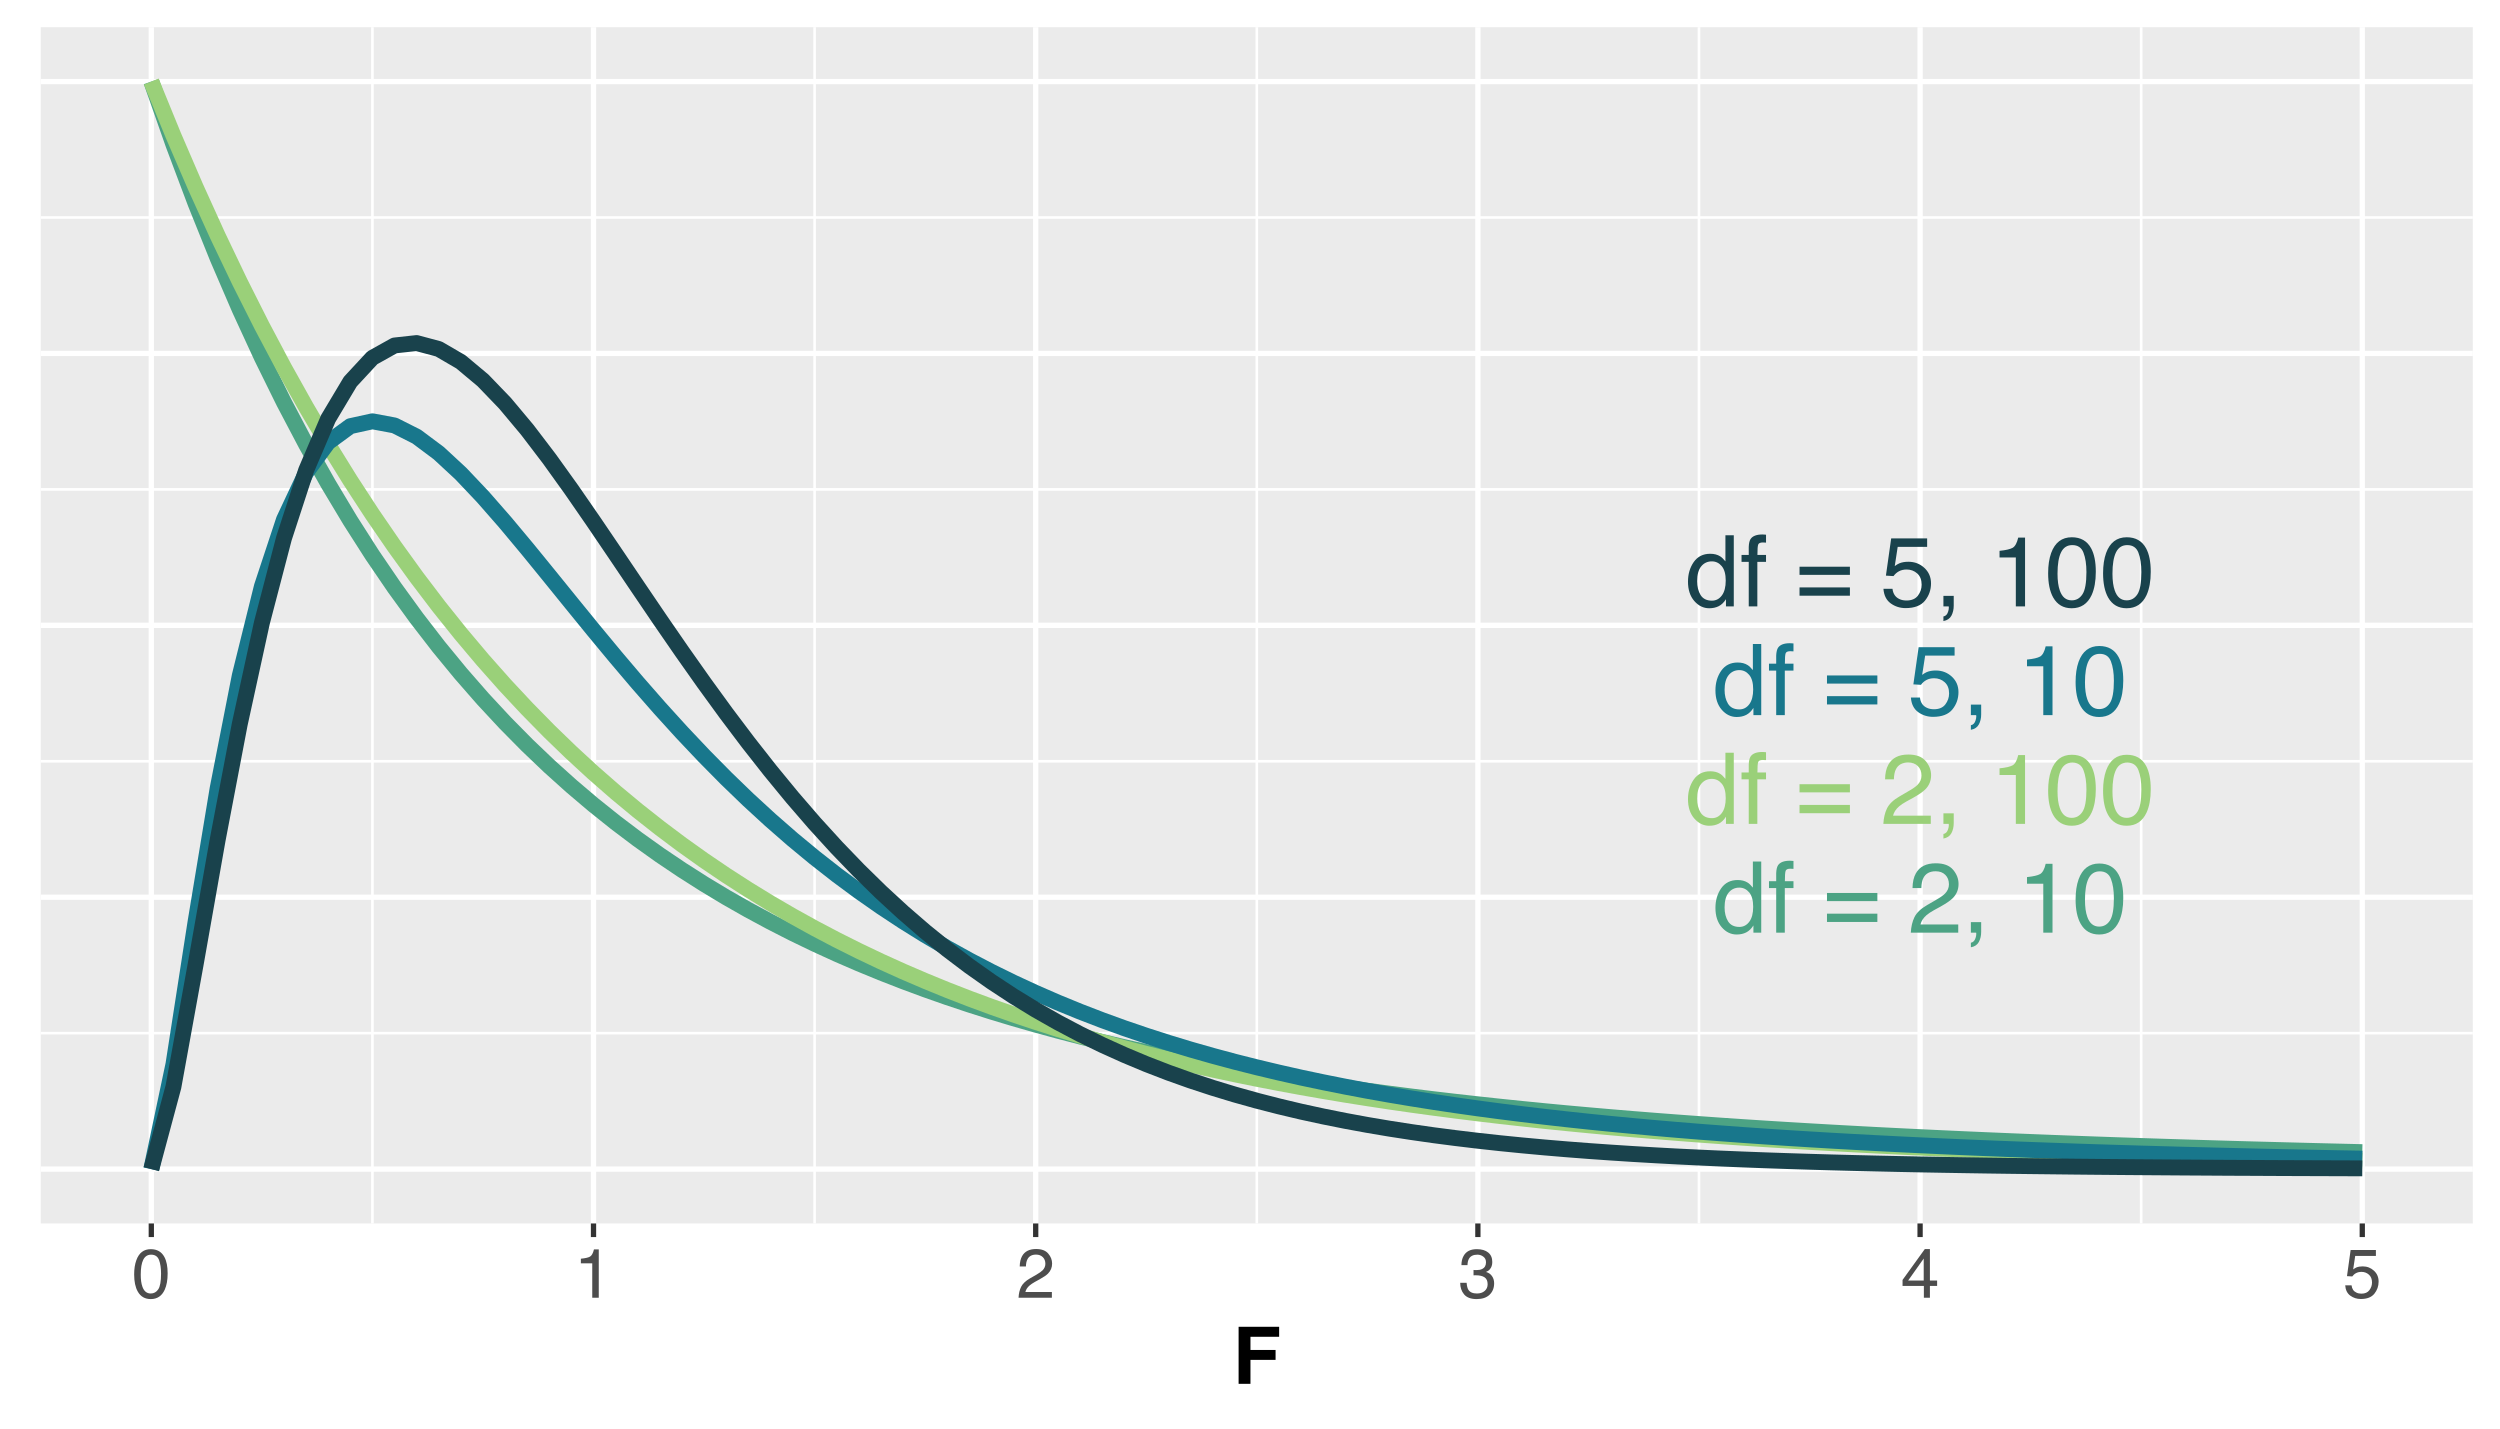 <?xml version="1.0" encoding="UTF-8"?>
<svg xmlns="http://www.w3.org/2000/svg" xmlns:xlink="http://www.w3.org/1999/xlink" width="504pt" height="288pt" viewBox="0 0 504 288" version="1.1">
<defs>
<g>
<symbol overflow="visible" id="glyph0-0">
<path style="stroke:none;" d="M 0.641 0 L 0.641 -14.297 L 11.984 -14.297 L 11.984 0 Z M 10.188 -1.797 L 10.188 -12.5 L 2.438 -12.5 L 2.438 -1.797 Z M 10.188 -1.797 "/>
</symbol>
<symbol overflow="visible" id="glyph0-1">
<path style="stroke:none;" d="M 2.391 -5.094 C 2.391 -3.977 2.625 -3.039 3.094 -2.281 C 3.57 -1.531 4.332 -1.156 5.375 -1.156 C 6.188 -1.156 6.852 -1.504 7.375 -2.203 C 7.895 -2.898 8.156 -3.898 8.156 -5.203 C 8.156 -6.516 7.883 -7.488 7.344 -8.125 C 6.812 -8.758 6.148 -9.078 5.359 -9.078 C 4.473 -9.078 3.754 -8.738 3.203 -8.062 C 2.66 -7.383 2.391 -6.395 2.391 -5.094 Z M 5.031 -10.609 C 5.82 -10.609 6.488 -10.438 7.031 -10.094 C 7.344 -9.906 7.695 -9.566 8.094 -9.078 L 8.094 -14.344 L 9.781 -14.344 L 9.781 0 L 8.203 0 L 8.203 -1.453 C 7.797 -0.805 7.312 -0.336 6.75 -0.047 C 6.195 0.234 5.555 0.375 4.828 0.375 C 3.672 0.375 2.664 -0.113 1.812 -1.094 C 0.969 -2.07 0.547 -3.367 0.547 -4.984 C 0.547 -6.504 0.93 -7.82 1.703 -8.938 C 2.484 -10.051 3.594 -10.609 5.031 -10.609 Z M 5.031 -10.609 "/>
</symbol>
<symbol overflow="visible" id="glyph0-2">
<path style="stroke:none;" d="M 1.719 -12 C 1.75 -12.727 1.875 -13.258 2.094 -13.594 C 2.508 -14.195 3.301 -14.5 4.469 -14.5 C 4.57 -14.5 4.68 -14.492 4.797 -14.484 C 4.922 -14.473 5.055 -14.461 5.203 -14.453 L 5.203 -12.859 C 5.023 -12.867 4.895 -12.875 4.812 -12.875 C 4.727 -12.883 4.648 -12.891 4.578 -12.891 C 4.047 -12.891 3.727 -12.75 3.625 -12.469 C 3.52 -12.195 3.469 -11.5 3.469 -10.375 L 5.203 -10.375 L 5.203 -8.984 L 3.453 -8.984 L 3.453 0 L 1.719 0 L 1.719 -8.984 L 0.266 -8.984 L 0.266 -10.375 L 1.719 -10.375 Z M 1.719 -12 "/>
</symbol>
<symbol overflow="visible" id="glyph0-3">
<path style="stroke:none;" d=""/>
</symbol>
<symbol overflow="visible" id="glyph0-4">
<path style="stroke:none;" d="M 11.047 -8 L 11.047 -6.359 L 0.891 -6.359 L 0.891 -8 Z M 11.047 -3.828 L 11.047 -2.156 L 0.891 -2.156 L 0.891 -3.828 Z M 11.047 -3.828 "/>
</symbol>
<symbol overflow="visible" id="glyph0-5">
<path style="stroke:none;" d="M 0.625 0 C 0.688 -1.195 0.93 -2.238 1.359 -3.125 C 1.797 -4.02 2.641 -4.828 3.891 -5.547 L 5.766 -6.641 C 6.598 -7.117 7.18 -7.531 7.516 -7.875 C 8.047 -8.414 8.312 -9.035 8.312 -9.734 C 8.312 -10.535 8.066 -11.176 7.578 -11.656 C 7.098 -12.133 6.453 -12.375 5.641 -12.375 C 4.441 -12.375 3.613 -11.922 3.156 -11.016 C 2.906 -10.523 2.77 -9.848 2.75 -8.984 L 0.969 -8.984 C 0.988 -10.203 1.211 -11.191 1.641 -11.953 C 2.391 -13.305 3.727 -13.984 5.656 -13.984 C 7.25 -13.984 8.41 -13.551 9.141 -12.688 C 9.879 -11.82 10.25 -10.863 10.25 -9.812 C 10.25 -8.688 9.859 -7.734 9.078 -6.953 C 8.617 -6.484 7.805 -5.922 6.641 -5.266 L 5.297 -4.531 C 4.66 -4.176 4.16 -3.844 3.797 -3.531 C 3.148 -2.969 2.742 -2.344 2.578 -1.656 L 10.188 -1.656 L 10.188 0 Z M 0.625 0 "/>
</symbol>
<symbol overflow="visible" id="glyph0-6">
<path style="stroke:none;" d="M 1.656 2.031 C 2.102 1.957 2.414 1.645 2.594 1.094 C 2.695 0.801 2.75 0.52 2.75 0.25 C 2.75 0.195 2.742 0.148 2.734 0.109 C 2.734 0.078 2.727 0.039 2.719 0 L 1.656 0 L 1.656 -2.125 L 3.734 -2.125 L 3.734 -0.156 C 3.734 0.613 3.578 1.289 3.266 1.875 C 2.953 2.457 2.414 2.816 1.656 2.953 Z M 1.656 2.031 "/>
</symbol>
<symbol overflow="visible" id="glyph0-7">
<path style="stroke:none;" d="M 1.906 -9.859 L 1.906 -11.203 C 3.164 -11.328 4.047 -11.531 4.547 -11.812 C 5.047 -12.102 5.422 -12.789 5.672 -13.875 L 7.047 -13.875 L 7.047 0 L 5.188 0 L 5.188 -9.859 Z M 1.906 -9.859 "/>
</symbol>
<symbol overflow="visible" id="glyph0-8">
<path style="stroke:none;" d="M 5.391 -13.938 C 7.191 -13.938 8.492 -13.191 9.297 -11.703 C 9.922 -10.555 10.234 -8.984 10.234 -6.984 C 10.234 -5.086 9.953 -3.52 9.391 -2.281 C 8.566 -0.508 7.227 0.375 5.375 0.375 C 3.707 0.375 2.461 -0.348 1.641 -1.797 C 0.961 -3.016 0.625 -4.645 0.625 -6.688 C 0.625 -8.27 0.828 -9.629 1.234 -10.766 C 2.004 -12.879 3.391 -13.938 5.391 -13.938 Z M 5.375 -1.219 C 6.281 -1.219 7 -1.617 7.531 -2.422 C 8.07 -3.223 8.344 -4.723 8.344 -6.922 C 8.344 -8.504 8.145 -9.805 7.75 -10.828 C 7.363 -11.848 6.613 -12.359 5.5 -12.359 C 4.469 -12.359 3.711 -11.875 3.234 -10.906 C 2.754 -9.938 2.516 -8.504 2.516 -6.609 C 2.516 -5.191 2.672 -4.051 2.984 -3.188 C 3.441 -1.875 4.238 -1.219 5.375 -1.219 Z M 5.375 -1.219 "/>
</symbol>
<symbol overflow="visible" id="glyph0-9">
<path style="stroke:none;" d="M 2.469 -3.547 C 2.582 -2.547 3.047 -1.859 3.859 -1.484 C 4.266 -1.285 4.742 -1.188 5.297 -1.188 C 6.328 -1.188 7.094 -1.516 7.594 -2.172 C 8.094 -2.836 8.344 -3.57 8.344 -4.375 C 8.344 -5.352 8.047 -6.109 7.453 -6.641 C 6.859 -7.172 6.148 -7.438 5.328 -7.438 C 4.723 -7.438 4.203 -7.316 3.766 -7.078 C 3.336 -6.848 2.973 -6.523 2.672 -6.109 L 1.141 -6.203 L 2.203 -13.703 L 9.453 -13.703 L 9.453 -12 L 3.516 -12 L 2.922 -8.125 C 3.254 -8.375 3.566 -8.562 3.859 -8.688 C 4.367 -8.895 4.969 -9 5.656 -9 C 6.926 -9 8.004 -8.586 8.891 -7.766 C 9.785 -6.941 10.234 -5.898 10.234 -4.641 C 10.234 -3.328 9.828 -2.164 9.016 -1.156 C 8.203 -0.156 6.898 0.344 5.109 0.344 C 3.984 0.344 2.984 0.023 2.109 -0.609 C 1.234 -1.242 0.742 -2.223 0.641 -3.547 Z M 2.469 -3.547 "/>
</symbol>
<symbol overflow="visible" id="glyph1-0">
<path style="stroke:none;" d="M 0.453 0 L 0.453 -10.047 L 8.422 -10.047 L 8.422 0 Z M 7.172 -1.266 L 7.172 -8.781 L 1.703 -8.781 L 1.703 -1.266 Z M 7.172 -1.266 "/>
</symbol>
<symbol overflow="visible" id="glyph1-1">
<path style="stroke:none;" d="M 3.781 -9.797 C 5.051 -9.797 5.969 -9.27 6.531 -8.219 C 6.969 -7.414 7.188 -6.312 7.188 -4.906 C 7.188 -3.57 6.988 -2.473 6.594 -1.609 C 6.02 -0.359 5.082 0.266 3.781 0.266 C 2.602 0.266 1.727 -0.242 1.156 -1.266 C 0.676 -2.117 0.438 -3.266 0.438 -4.703 C 0.438 -5.805 0.582 -6.758 0.875 -7.562 C 1.406 -9.051 2.375 -9.797 3.781 -9.797 Z M 3.781 -0.859 C 4.414 -0.859 4.922 -1.141 5.297 -1.703 C 5.672 -2.266 5.859 -3.316 5.859 -4.859 C 5.859 -5.973 5.723 -6.891 5.453 -7.609 C 5.18 -8.328 4.648 -8.688 3.859 -8.688 C 3.141 -8.688 2.609 -8.344 2.266 -7.656 C 1.93 -6.977 1.766 -5.977 1.766 -4.656 C 1.766 -3.656 1.875 -2.852 2.094 -2.25 C 2.414 -1.32 2.977 -0.859 3.781 -0.859 Z M 3.781 -0.859 "/>
</symbol>
<symbol overflow="visible" id="glyph1-2">
<path style="stroke:none;" d="M 1.344 -6.938 L 1.344 -7.875 C 2.227 -7.957 2.844 -8.098 3.188 -8.297 C 3.539 -8.504 3.805 -8.988 3.984 -9.75 L 4.953 -9.75 L 4.953 0 L 3.641 0 L 3.641 -6.938 Z M 1.344 -6.938 "/>
</symbol>
<symbol overflow="visible" id="glyph1-3">
<path style="stroke:none;" d="M 0.438 0 C 0.477 -0.844 0.648 -1.578 0.953 -2.203 C 1.266 -2.828 1.859 -3.395 2.734 -3.906 L 4.047 -4.656 C 4.629 -5 5.039 -5.289 5.281 -5.531 C 5.656 -5.914 5.844 -6.352 5.844 -6.844 C 5.844 -7.406 5.672 -7.852 5.328 -8.188 C 4.984 -8.531 4.531 -8.703 3.969 -8.703 C 3.125 -8.703 2.539 -8.379 2.219 -7.734 C 2.039 -7.391 1.941 -6.914 1.922 -6.312 L 0.672 -6.312 C 0.691 -7.164 0.852 -7.863 1.156 -8.406 C 1.688 -9.352 2.625 -9.828 3.969 -9.828 C 5.094 -9.828 5.91 -9.52 6.422 -8.906 C 6.941 -8.301 7.203 -7.629 7.203 -6.891 C 7.203 -6.109 6.926 -5.438 6.375 -4.875 C 6.062 -4.551 5.488 -4.16 4.656 -3.703 L 3.719 -3.188 C 3.281 -2.938 2.93 -2.703 2.672 -2.484 C 2.211 -2.086 1.926 -1.645 1.812 -1.156 L 7.156 -1.156 L 7.156 0 Z M 0.438 0 "/>
</symbol>
<symbol overflow="visible" id="glyph1-4">
<path style="stroke:none;" d="M 3.641 0.266 C 2.484 0.266 1.641 -0.051 1.109 -0.688 C 0.586 -1.32 0.328 -2.098 0.328 -3.016 L 1.625 -3.016 C 1.676 -2.379 1.789 -1.914 1.969 -1.625 C 2.289 -1.113 2.867 -0.859 3.703 -0.859 C 4.348 -0.859 4.867 -1.031 5.266 -1.375 C 5.66 -1.719 5.859 -2.164 5.859 -2.719 C 5.859 -3.383 5.648 -3.852 5.234 -4.125 C 4.816 -4.395 4.242 -4.531 3.516 -4.531 C 3.43 -4.531 3.348 -4.531 3.266 -4.531 C 3.18 -4.531 3.098 -4.523 3.016 -4.516 L 3.016 -5.609 C 3.141 -5.586 3.242 -5.578 3.328 -5.578 C 3.41 -5.578 3.504 -5.578 3.609 -5.578 C 4.066 -5.578 4.445 -5.648 4.75 -5.797 C 5.27 -6.047 5.531 -6.5 5.531 -7.156 C 5.531 -7.645 5.352 -8.02 5 -8.281 C 4.656 -8.551 4.254 -8.688 3.797 -8.688 C 2.973 -8.688 2.406 -8.41 2.094 -7.859 C 1.914 -7.555 1.816 -7.129 1.797 -6.578 L 0.578 -6.578 C 0.578 -7.305 0.723 -7.926 1.016 -8.438 C 1.516 -9.344 2.398 -9.797 3.672 -9.797 C 4.66 -9.797 5.426 -9.57 5.969 -9.125 C 6.52 -8.688 6.797 -8.047 6.797 -7.203 C 6.797 -6.598 6.633 -6.113 6.312 -5.75 C 6.113 -5.508 5.852 -5.328 5.531 -5.203 C 6.051 -5.055 6.453 -4.781 6.734 -4.375 C 7.023 -3.977 7.172 -3.488 7.172 -2.906 C 7.172 -1.969 6.863 -1.203 6.25 -0.609 C 5.633 -0.023 4.766 0.266 3.641 0.266 Z M 3.641 0.266 "/>
</symbol>
<symbol overflow="visible" id="glyph1-5">
<path style="stroke:none;" d="M 4.625 -3.469 L 4.625 -7.906 L 1.484 -3.469 Z M 4.656 0 L 4.656 -2.391 L 0.359 -2.391 L 0.359 -3.594 L 4.844 -9.812 L 5.875 -9.812 L 5.875 -3.469 L 7.328 -3.469 L 7.328 -2.391 L 5.875 -2.391 L 5.875 0 Z M 4.656 0 "/>
</symbol>
<symbol overflow="visible" id="glyph1-6">
<path style="stroke:none;" d="M 1.734 -2.5 C 1.816 -1.789 2.141 -1.305 2.703 -1.047 C 2.992 -0.898 3.332 -0.828 3.719 -0.828 C 4.445 -0.828 4.984 -1.062 5.328 -1.531 C 5.68 -2 5.859 -2.516 5.859 -3.078 C 5.859 -3.766 5.648 -4.289 5.234 -4.656 C 4.816 -5.031 4.316 -5.219 3.734 -5.219 C 3.316 -5.219 2.953 -5.133 2.641 -4.969 C 2.336 -4.812 2.082 -4.586 1.875 -4.297 L 0.812 -4.359 L 1.547 -9.625 L 6.641 -9.625 L 6.641 -8.438 L 2.469 -8.438 L 2.062 -5.719 C 2.289 -5.883 2.504 -6.016 2.703 -6.109 C 3.066 -6.254 3.488 -6.328 3.969 -6.328 C 4.863 -6.328 5.625 -6.035 6.25 -5.453 C 6.875 -4.879 7.188 -4.148 7.188 -3.266 C 7.188 -2.336 6.898 -1.52 6.328 -0.812 C 5.754 -0.102 4.844 0.25 3.594 0.25 C 2.801 0.25 2.098 0.023 1.484 -0.422 C 0.867 -0.867 0.523 -1.562 0.453 -2.5 Z M 1.734 -2.5 "/>
</symbol>
<symbol overflow="visible" id="glyph2-0">
<path style="stroke:none;" d="M 1.203 -11.516 L 10.484 -11.516 L 10.484 0 L 1.203 0 Z M 9.047 -1.438 L 9.047 -10.078 L 2.641 -10.078 L 2.641 -1.438 Z M 9.047 -1.438 "/>
</symbol>
<symbol overflow="visible" id="glyph2-1">
<path style="stroke:none;" d="M 9.391 -9.484 L 3.609 -9.484 L 3.609 -6.828 L 8.672 -6.828 L 8.672 -4.828 L 3.609 -4.828 L 3.609 0 L 1.219 0 L 1.219 -11.5 L 9.391 -11.5 Z M 9.391 -9.484 "/>
</symbol>
</g>
<clipPath id="clip1">
  <path d="M 8.219 5.48 L 498.52 5.48 L 498.52 246.656 L 8.219 246.656 Z M 8.219 5.48 "/>
</clipPath>
<clipPath id="clip2">
  <path d="M 8.219 208 L 498.52 208 L 498.52 209 L 8.219 209 Z M 8.219 208 "/>
</clipPath>
<clipPath id="clip3">
  <path d="M 8.219 153 L 498.52 153 L 498.52 154 L 8.219 154 Z M 8.219 153 "/>
</clipPath>
<clipPath id="clip4">
  <path d="M 8.219 98 L 498.52 98 L 498.52 99 L 8.219 99 Z M 8.219 98 "/>
</clipPath>
<clipPath id="clip5">
  <path d="M 8.219 43 L 498.52 43 L 498.52 45 L 8.219 45 Z M 8.219 43 "/>
</clipPath>
<clipPath id="clip6">
  <path d="M 74 5.48 L 76 5.48 L 76 246.656 L 74 246.656 Z M 74 5.48 "/>
</clipPath>
<clipPath id="clip7">
  <path d="M 163 5.48 L 165 5.48 L 165 246.656 L 163 246.656 Z M 163 5.48 "/>
</clipPath>
<clipPath id="clip8">
  <path d="M 253 5.48 L 254 5.48 L 254 246.656 L 253 246.656 Z M 253 5.48 "/>
</clipPath>
<clipPath id="clip9">
  <path d="M 342 5.48 L 343 5.48 L 343 246.656 L 342 246.656 Z M 342 5.48 "/>
</clipPath>
<clipPath id="clip10">
  <path d="M 431 5.48 L 432 5.48 L 432 246.656 L 431 246.656 Z M 431 5.48 "/>
</clipPath>
<clipPath id="clip11">
  <path d="M 8.219 235 L 498.52 235 L 498.52 237 L 8.219 237 Z M 8.219 235 "/>
</clipPath>
<clipPath id="clip12">
  <path d="M 8.219 180 L 498.52 180 L 498.52 182 L 8.219 182 Z M 8.219 180 "/>
</clipPath>
<clipPath id="clip13">
  <path d="M 8.219 125 L 498.52 125 L 498.52 127 L 8.219 127 Z M 8.219 125 "/>
</clipPath>
<clipPath id="clip14">
  <path d="M 8.219 70 L 498.52 70 L 498.52 72 L 8.219 72 Z M 8.219 70 "/>
</clipPath>
<clipPath id="clip15">
  <path d="M 8.219 15 L 498.52 15 L 498.52 17 L 8.219 17 Z M 8.219 15 "/>
</clipPath>
<clipPath id="clip16">
  <path d="M 29 5.48 L 32 5.48 L 32 246.656 L 29 246.656 Z M 29 5.48 "/>
</clipPath>
<clipPath id="clip17">
  <path d="M 119 5.48 L 121 5.48 L 121 246.656 L 119 246.656 Z M 119 5.48 "/>
</clipPath>
<clipPath id="clip18">
  <path d="M 208 5.48 L 210 5.48 L 210 246.656 L 208 246.656 Z M 208 5.48 "/>
</clipPath>
<clipPath id="clip19">
  <path d="M 297 5.48 L 299 5.48 L 299 246.656 L 297 246.656 Z M 297 5.48 "/>
</clipPath>
<clipPath id="clip20">
  <path d="M 386 5.48 L 388 5.48 L 388 246.656 L 386 246.656 Z M 386 5.48 "/>
</clipPath>
<clipPath id="clip21">
  <path d="M 475 5.48 L 477 5.48 L 477 246.656 L 475 246.656 Z M 475 5.48 "/>
</clipPath>
</defs>
<g id="surface154">
<rect x="0" y="0" width="504" height="288" style="fill:rgb(100%,100%,100%);fill-opacity:1;stroke:none;"/>
<rect x="0" y="0" width="504" height="288" style="fill:rgb(100%,100%,100%);fill-opacity:1;stroke:none;"/>
<path style="fill:none;stroke-width:1.067;stroke-linecap:round;stroke-linejoin:round;stroke:rgb(100%,100%,100%);stroke-opacity:1;stroke-miterlimit:10;" d="M 0 288 L 504 288 L 504 0 L 0 0 Z M 0 288 "/>
<g clip-path="url(#clip1)" clip-rule="nonzero">
<path style=" stroke:none;fill-rule:nonzero;fill:rgb(92.157%,92.157%,92.157%);fill-opacity:1;" d="M 8.219 246.656 L 498.52 246.656 L 498.52 5.48 L 8.219 5.48 Z M 8.219 246.656 "/>
</g>
<g clip-path="url(#clip2)" clip-rule="nonzero">
<path style="fill:none;stroke-width:0.533;stroke-linecap:butt;stroke-linejoin:round;stroke:rgb(100%,100%,100%);stroke-opacity:1;stroke-miterlimit:10;" d="M 8.219 208.285 L 498.52 208.285 "/>
</g>
<g clip-path="url(#clip3)" clip-rule="nonzero">
<path style="fill:none;stroke-width:0.533;stroke-linecap:butt;stroke-linejoin:round;stroke:rgb(100%,100%,100%);stroke-opacity:1;stroke-miterlimit:10;" d="M 8.219 153.473 L 498.52 153.473 "/>
</g>
<g clip-path="url(#clip4)" clip-rule="nonzero">
<path style="fill:none;stroke-width:0.533;stroke-linecap:butt;stroke-linejoin:round;stroke:rgb(100%,100%,100%);stroke-opacity:1;stroke-miterlimit:10;" d="M 8.219 98.66 L 498.52 98.66 "/>
</g>
<g clip-path="url(#clip5)" clip-rule="nonzero">
<path style="fill:none;stroke-width:0.533;stroke-linecap:butt;stroke-linejoin:round;stroke:rgb(100%,100%,100%);stroke-opacity:1;stroke-miterlimit:10;" d="M 8.219 43.848 L 498.52 43.848 "/>
</g>
<g clip-path="url(#clip6)" clip-rule="nonzero">
<path style="fill:none;stroke-width:0.533;stroke-linecap:butt;stroke-linejoin:round;stroke:rgb(100%,100%,100%);stroke-opacity:1;stroke-miterlimit:10;" d="M 75.078 246.656 L 75.078 5.48 "/>
</g>
<g clip-path="url(#clip7)" clip-rule="nonzero">
<path style="fill:none;stroke-width:0.533;stroke-linecap:butt;stroke-linejoin:round;stroke:rgb(100%,100%,100%);stroke-opacity:1;stroke-miterlimit:10;" d="M 164.223 246.656 L 164.223 5.48 "/>
</g>
<g clip-path="url(#clip8)" clip-rule="nonzero">
<path style="fill:none;stroke-width:0.533;stroke-linecap:butt;stroke-linejoin:round;stroke:rgb(100%,100%,100%);stroke-opacity:1;stroke-miterlimit:10;" d="M 253.371 246.656 L 253.371 5.48 "/>
</g>
<g clip-path="url(#clip9)" clip-rule="nonzero">
<path style="fill:none;stroke-width:0.533;stroke-linecap:butt;stroke-linejoin:round;stroke:rgb(100%,100%,100%);stroke-opacity:1;stroke-miterlimit:10;" d="M 342.516 246.656 L 342.516 5.48 "/>
</g>
<g clip-path="url(#clip10)" clip-rule="nonzero">
<path style="fill:none;stroke-width:0.533;stroke-linecap:butt;stroke-linejoin:round;stroke:rgb(100%,100%,100%);stroke-opacity:1;stroke-miterlimit:10;" d="M 431.66 246.656 L 431.66 5.48 "/>
</g>
<g clip-path="url(#clip11)" clip-rule="nonzero">
<path style="fill:none;stroke-width:1.067;stroke-linecap:butt;stroke-linejoin:round;stroke:rgb(100%,100%,100%);stroke-opacity:1;stroke-miterlimit:10;" d="M 8.219 235.695 L 498.52 235.695 "/>
</g>
<g clip-path="url(#clip12)" clip-rule="nonzero">
<path style="fill:none;stroke-width:1.067;stroke-linecap:butt;stroke-linejoin:round;stroke:rgb(100%,100%,100%);stroke-opacity:1;stroke-miterlimit:10;" d="M 8.219 180.879 L 498.52 180.879 "/>
</g>
<g clip-path="url(#clip13)" clip-rule="nonzero">
<path style="fill:none;stroke-width:1.067;stroke-linecap:butt;stroke-linejoin:round;stroke:rgb(100%,100%,100%);stroke-opacity:1;stroke-miterlimit:10;" d="M 8.219 126.066 L 498.52 126.066 "/>
</g>
<g clip-path="url(#clip14)" clip-rule="nonzero">
<path style="fill:none;stroke-width:1.067;stroke-linecap:butt;stroke-linejoin:round;stroke:rgb(100%,100%,100%);stroke-opacity:1;stroke-miterlimit:10;" d="M 8.219 71.254 L 498.52 71.254 "/>
</g>
<g clip-path="url(#clip15)" clip-rule="nonzero">
<path style="fill:none;stroke-width:1.067;stroke-linecap:butt;stroke-linejoin:round;stroke:rgb(100%,100%,100%);stroke-opacity:1;stroke-miterlimit:10;" d="M 8.219 16.441 L 498.52 16.441 "/>
</g>
<g clip-path="url(#clip16)" clip-rule="nonzero">
<path style="fill:none;stroke-width:1.067;stroke-linecap:butt;stroke-linejoin:round;stroke:rgb(100%,100%,100%);stroke-opacity:1;stroke-miterlimit:10;" d="M 30.504 246.656 L 30.504 5.48 "/>
</g>
<g clip-path="url(#clip17)" clip-rule="nonzero">
<path style="fill:none;stroke-width:1.067;stroke-linecap:butt;stroke-linejoin:round;stroke:rgb(100%,100%,100%);stroke-opacity:1;stroke-miterlimit:10;" d="M 119.652 246.656 L 119.652 5.48 "/>
</g>
<g clip-path="url(#clip18)" clip-rule="nonzero">
<path style="fill:none;stroke-width:1.067;stroke-linecap:butt;stroke-linejoin:round;stroke:rgb(100%,100%,100%);stroke-opacity:1;stroke-miterlimit:10;" d="M 208.797 246.656 L 208.797 5.48 "/>
</g>
<g clip-path="url(#clip19)" clip-rule="nonzero">
<path style="fill:none;stroke-width:1.067;stroke-linecap:butt;stroke-linejoin:round;stroke:rgb(100%,100%,100%);stroke-opacity:1;stroke-miterlimit:10;" d="M 297.941 246.656 L 297.941 5.48 "/>
</g>
<g clip-path="url(#clip20)" clip-rule="nonzero">
<path style="fill:none;stroke-width:1.067;stroke-linecap:butt;stroke-linejoin:round;stroke:rgb(100%,100%,100%);stroke-opacity:1;stroke-miterlimit:10;" d="M 387.09 246.656 L 387.09 5.48 "/>
</g>
<g clip-path="url(#clip21)" clip-rule="nonzero">
<path style="fill:none;stroke-width:1.067;stroke-linecap:butt;stroke-linejoin:round;stroke:rgb(100%,100%,100%);stroke-opacity:1;stroke-miterlimit:10;" d="M 476.234 246.656 L 476.234 5.48 "/>
</g>
<path style="fill:none;stroke-width:3.201;stroke-linecap:butt;stroke-linejoin:round;stroke:rgb(29.804%,63.922%,51.765%);stroke-opacity:1;stroke-miterlimit:10;" d="M 30.504 16.441 L 34.961 29.148 L 39.422 41.004 L 43.879 52.074 L 48.336 62.414 L 52.793 72.086 L 57.25 81.129 L 61.707 89.598 L 66.164 97.527 L 70.621 104.961 L 75.078 111.934 L 79.535 118.473 L 83.992 124.613 L 88.449 130.383 L 92.906 135.805 L 97.363 140.906 L 101.82 145.703 L 106.281 150.223 L 110.738 154.477 L 115.195 158.484 L 119.652 162.266 L 124.109 165.832 L 128.566 169.199 L 133.023 172.379 L 137.48 175.379 L 141.938 178.219 L 146.395 180.902 L 150.852 183.438 L 155.309 185.84 L 159.766 188.117 L 164.223 190.27 L 168.68 192.312 L 173.141 194.246 L 177.598 196.082 L 182.055 197.82 L 186.512 199.473 L 190.969 201.043 L 195.426 202.531 L 199.883 203.949 L 204.34 205.293 L 208.797 206.574 L 213.254 207.793 L 217.711 208.949 L 222.168 210.055 L 226.625 211.102 L 231.082 212.102 L 235.539 213.055 L 239.996 213.965 L 244.457 214.832 L 248.914 215.656 L 253.371 216.445 L 257.828 217.199 L 262.285 217.914 L 266.742 218.602 L 271.199 219.258 L 275.656 219.883 L 280.113 220.48 L 284.57 221.055 L 289.027 221.602 L 293.484 222.125 L 297.941 222.625 L 302.398 223.105 L 306.855 223.562 L 311.316 224.004 L 315.773 224.426 L 320.23 224.828 L 324.688 225.215 L 329.145 225.586 L 333.602 225.941 L 338.059 226.281 L 342.516 226.609 L 346.973 226.926 L 351.43 227.227 L 355.887 227.516 L 360.344 227.793 L 364.801 228.059 L 369.258 228.316 L 373.715 228.562 L 378.176 228.801 L 382.633 229.027 L 387.09 229.246 L 391.547 229.457 L 396.004 229.66 L 400.461 229.855 L 404.918 230.043 L 409.375 230.223 L 413.832 230.398 L 418.289 230.566 L 422.746 230.727 L 427.203 230.883 L 431.66 231.031 L 436.117 231.176 L 440.574 231.316 L 445.031 231.449 L 449.492 231.582 L 453.949 231.707 L 462.863 231.941 L 467.32 232.055 L 471.777 232.164 L 476.234 232.27 "/>
<path style="fill:none;stroke-width:3.201;stroke-linecap:butt;stroke-linejoin:round;stroke:rgb(60.392%,81.569%,47.451%);stroke-opacity:1;stroke-miterlimit:10;" d="M 30.504 16.441 L 34.961 27.34 L 39.422 37.684 L 43.879 47.504 L 48.336 56.828 L 52.793 65.684 L 57.25 74.094 L 61.707 82.078 L 66.164 89.66 L 70.621 96.859 L 75.078 103.699 L 79.535 110.195 L 83.992 116.367 L 88.449 122.23 L 92.906 127.797 L 97.363 133.086 L 101.82 138.113 L 106.281 142.887 L 110.738 147.426 L 115.195 151.734 L 119.652 155.832 L 124.109 159.727 L 128.566 163.426 L 133.023 166.941 L 137.48 170.285 L 141.938 173.461 L 146.395 176.48 L 150.852 179.348 L 155.309 182.078 L 159.766 184.672 L 164.223 187.137 L 168.68 189.48 L 173.141 191.711 L 177.598 193.832 L 182.055 195.848 L 186.512 197.762 L 190.969 199.586 L 195.426 201.32 L 199.883 202.969 L 204.34 204.535 L 208.797 206.027 L 213.254 207.449 L 217.711 208.797 L 222.168 210.082 L 226.625 211.305 L 231.082 212.465 L 235.539 213.57 L 239.996 214.625 L 244.457 215.625 L 248.914 216.578 L 253.371 217.484 L 257.828 218.348 L 262.285 219.168 L 266.742 219.949 L 271.199 220.695 L 275.656 221.402 L 280.113 222.078 L 284.57 222.719 L 289.027 223.328 L 293.484 223.91 L 297.941 224.465 L 302.398 224.992 L 306.855 225.492 L 311.316 225.973 L 315.773 226.426 L 320.23 226.859 L 324.688 227.273 L 329.145 227.668 L 333.602 228.039 L 338.059 228.398 L 342.516 228.738 L 346.973 229.062 L 351.43 229.371 L 355.887 229.664 L 360.344 229.941 L 364.801 230.211 L 369.258 230.465 L 373.715 230.707 L 378.176 230.938 L 382.633 231.156 L 387.09 231.363 L 391.547 231.566 L 396.004 231.754 L 400.461 231.938 L 404.918 232.109 L 409.375 232.273 L 413.832 232.43 L 418.289 232.578 L 422.746 232.723 L 427.203 232.859 L 431.66 232.988 L 436.117 233.113 L 440.574 233.23 L 445.031 233.344 L 449.492 233.449 L 453.949 233.551 L 458.406 233.648 L 462.863 233.742 L 467.32 233.832 L 476.234 233.996 "/>
<path style="fill:none;stroke-width:3.201;stroke-linecap:butt;stroke-linejoin:round;stroke:rgb(9.412%,46.667%,54.902%);stroke-opacity:1;stroke-miterlimit:10;" d="M 30.504 235.695 L 34.961 214.574 L 39.422 185.836 L 43.879 158.918 L 48.336 136.211 L 52.793 118.227 L 57.25 104.746 L 61.707 95.262 L 66.164 89.18 L 70.621 85.914 L 75.078 84.934 L 79.535 85.77 L 83.992 88.02 L 88.449 91.348 L 92.906 95.477 L 97.363 100.184 L 101.82 105.277 L 106.281 110.617 L 110.738 116.086 L 115.195 121.59 L 119.652 127.059 L 124.109 132.438 L 128.566 137.688 L 133.023 142.777 L 137.48 147.684 L 141.938 152.398 L 146.395 156.91 L 150.852 161.215 L 155.309 165.309 L 159.766 169.199 L 164.223 172.887 L 168.68 176.379 L 173.141 179.68 L 177.598 182.801 L 182.055 185.742 L 186.512 188.52 L 190.969 191.137 L 195.426 193.602 L 199.883 195.926 L 204.34 198.113 L 208.797 200.172 L 213.254 202.113 L 217.711 203.938 L 222.168 205.656 L 226.625 207.273 L 231.082 208.793 L 235.539 210.227 L 239.996 211.578 L 244.457 212.848 L 248.914 214.047 L 253.371 215.172 L 257.828 216.234 L 262.285 217.238 L 266.742 218.18 L 271.199 219.07 L 275.656 219.91 L 280.113 220.703 L 284.57 221.449 L 289.027 222.156 L 293.484 222.824 L 297.941 223.453 L 302.398 224.047 L 306.855 224.609 L 311.316 225.141 L 315.773 225.645 L 320.23 226.121 L 324.688 226.57 L 329.145 226.996 L 333.602 227.402 L 338.059 227.785 L 342.516 228.148 L 346.973 228.488 L 351.43 228.816 L 355.887 229.125 L 360.344 229.418 L 364.801 229.695 L 369.258 229.961 L 373.715 230.211 L 378.176 230.449 L 382.633 230.676 L 387.09 230.891 L 391.547 231.098 L 396.004 231.293 L 400.461 231.477 L 404.918 231.652 L 409.375 231.82 L 413.832 231.98 L 418.289 232.133 L 422.746 232.281 L 427.203 232.418 L 431.66 232.551 L 436.117 232.676 L 440.574 232.797 L 445.031 232.91 L 449.492 233.02 L 453.949 233.125 L 458.406 233.227 L 462.863 233.32 L 471.777 233.5 L 476.234 233.582 "/>
<path style="fill:none;stroke-width:3.201;stroke-linecap:butt;stroke-linejoin:round;stroke:rgb(9.804%,25.882%,29.804%);stroke-opacity:1;stroke-miterlimit:10;" d="M 30.504 235.695 L 34.961 219.105 L 39.422 194.531 L 43.879 169.32 L 48.336 145.973 L 52.793 125.566 L 57.25 108.508 L 61.707 94.836 L 66.164 84.402 L 70.621 76.941 L 75.078 72.133 L 79.535 69.648 L 83.992 69.16 L 88.449 70.355 L 92.906 72.949 L 97.363 76.676 L 101.82 81.305 L 106.281 86.633 L 110.738 92.48 L 115.195 98.691 L 119.652 105.141 L 124.109 111.715 L 128.566 118.32 L 133.023 124.891 L 137.48 131.355 L 141.938 137.672 L 146.395 143.801 L 150.852 149.711 L 155.309 155.383 L 159.766 160.805 L 164.223 165.965 L 168.68 170.855 L 173.141 175.484 L 177.598 179.848 L 182.055 183.953 L 186.512 187.805 L 190.969 191.41 L 195.426 194.781 L 199.883 197.926 L 204.34 200.855 L 208.797 203.582 L 213.254 206.113 L 217.711 208.465 L 222.168 210.641 L 226.625 212.656 L 231.082 214.523 L 235.539 216.246 L 239.996 217.836 L 244.457 219.301 L 248.914 220.656 L 253.371 221.902 L 257.828 223.047 L 262.285 224.105 L 266.742 225.074 L 271.199 225.965 L 275.656 226.785 L 280.113 227.539 L 284.57 228.227 L 289.027 228.863 L 293.484 229.441 L 297.941 229.977 L 302.398 230.465 L 306.855 230.91 L 311.316 231.32 L 315.773 231.695 L 320.23 232.039 L 324.688 232.352 L 329.145 232.641 L 333.602 232.902 L 338.059 233.145 L 342.516 233.363 L 346.973 233.566 L 351.43 233.75 L 355.887 233.918 L 360.344 234.07 L 364.801 234.211 L 369.258 234.34 L 373.715 234.457 L 378.176 234.562 L 382.633 234.66 L 387.09 234.75 L 391.547 234.832 L 396.004 234.906 L 400.461 234.977 L 404.918 235.039 L 409.375 235.094 L 418.289 235.195 L 422.746 235.238 L 427.203 235.277 L 431.66 235.312 L 440.574 235.375 L 445.031 235.402 L 449.492 235.43 L 453.949 235.449 L 458.406 235.473 L 462.863 235.492 L 476.234 235.539 "/>
<g style="fill:rgb(29.804%,63.922%,51.765%);fill-opacity:1;">
  <use xlink:href="#glyph0-1" x="345.285" y="188.023"/>
  <use xlink:href="#glyph0-2" x="356.362" y="188.023"/>
  <use xlink:href="#glyph0-3" x="361.896" y="188.023"/>
  <use xlink:href="#glyph0-4" x="367.429" y="188.023"/>
  <use xlink:href="#glyph0-3" x="379.06" y="188.023"/>
  <use xlink:href="#glyph0-5" x="384.594" y="188.023"/>
  <use xlink:href="#glyph0-6" x="395.671" y="188.023"/>
  <use xlink:href="#glyph0-3" x="401.204" y="188.023"/>
  <use xlink:href="#glyph0-7" x="406.738" y="188.023"/>
  <use xlink:href="#glyph0-8" x="417.815" y="188.023"/>
</g>
<g style="fill:rgb(60.392%,81.569%,47.451%);fill-opacity:1;">
  <use xlink:href="#glyph0-1" x="339.75" y="166.098"/>
  <use xlink:href="#glyph0-2" x="350.827" y="166.098"/>
  <use xlink:href="#glyph0-3" x="356.36" y="166.098"/>
  <use xlink:href="#glyph0-4" x="361.894" y="166.098"/>
  <use xlink:href="#glyph0-3" x="373.525" y="166.098"/>
  <use xlink:href="#glyph0-5" x="379.059" y="166.098"/>
  <use xlink:href="#glyph0-6" x="390.136" y="166.098"/>
  <use xlink:href="#glyph0-3" x="395.669" y="166.098"/>
  <use xlink:href="#glyph0-7" x="401.203" y="166.098"/>
  <use xlink:href="#glyph0-8" x="412.28" y="166.098"/>
  <use xlink:href="#glyph0-8" x="423.356" y="166.098"/>
</g>
<g style="fill:rgb(9.412%,46.667%,54.902%);fill-opacity:1;">
  <use xlink:href="#glyph0-1" x="345.285" y="144.172"/>
  <use xlink:href="#glyph0-2" x="356.362" y="144.172"/>
  <use xlink:href="#glyph0-3" x="361.896" y="144.172"/>
  <use xlink:href="#glyph0-4" x="367.429" y="144.172"/>
  <use xlink:href="#glyph0-3" x="379.06" y="144.172"/>
  <use xlink:href="#glyph0-9" x="384.594" y="144.172"/>
  <use xlink:href="#glyph0-6" x="395.671" y="144.172"/>
  <use xlink:href="#glyph0-3" x="401.204" y="144.172"/>
  <use xlink:href="#glyph0-7" x="406.738" y="144.172"/>
  <use xlink:href="#glyph0-8" x="417.815" y="144.172"/>
</g>
<g style="fill:rgb(9.804%,25.882%,29.804%);fill-opacity:1;">
  <use xlink:href="#glyph0-1" x="339.75" y="122.25"/>
  <use xlink:href="#glyph0-2" x="350.827" y="122.25"/>
  <use xlink:href="#glyph0-3" x="356.36" y="122.25"/>
  <use xlink:href="#glyph0-4" x="361.894" y="122.25"/>
  <use xlink:href="#glyph0-3" x="373.525" y="122.25"/>
  <use xlink:href="#glyph0-9" x="379.059" y="122.25"/>
  <use xlink:href="#glyph0-6" x="390.136" y="122.25"/>
  <use xlink:href="#glyph0-3" x="395.669" y="122.25"/>
  <use xlink:href="#glyph0-7" x="401.203" y="122.25"/>
  <use xlink:href="#glyph0-8" x="412.28" y="122.25"/>
  <use xlink:href="#glyph0-8" x="423.356" y="122.25"/>
</g>
<path style="fill:none;stroke-width:1.067;stroke-linecap:butt;stroke-linejoin:round;stroke:rgb(20%,20%,20%);stroke-opacity:1;stroke-miterlimit:10;" d="M 30.504 249.395 L 30.504 246.656 "/>
<path style="fill:none;stroke-width:1.067;stroke-linecap:butt;stroke-linejoin:round;stroke:rgb(20%,20%,20%);stroke-opacity:1;stroke-miterlimit:10;" d="M 119.652 249.395 L 119.652 246.656 "/>
<path style="fill:none;stroke-width:1.067;stroke-linecap:butt;stroke-linejoin:round;stroke:rgb(20%,20%,20%);stroke-opacity:1;stroke-miterlimit:10;" d="M 208.797 249.395 L 208.797 246.656 "/>
<path style="fill:none;stroke-width:1.067;stroke-linecap:butt;stroke-linejoin:round;stroke:rgb(20%,20%,20%);stroke-opacity:1;stroke-miterlimit:10;" d="M 297.941 249.395 L 297.941 246.656 "/>
<path style="fill:none;stroke-width:1.067;stroke-linecap:butt;stroke-linejoin:round;stroke:rgb(20%,20%,20%);stroke-opacity:1;stroke-miterlimit:10;" d="M 387.09 249.395 L 387.09 246.656 "/>
<path style="fill:none;stroke-width:1.067;stroke-linecap:butt;stroke-linejoin:round;stroke:rgb(20%,20%,20%);stroke-opacity:1;stroke-miterlimit:10;" d="M 476.234 249.395 L 476.234 246.656 "/>
<g style="fill:rgb(30.196%,30.196%,30.196%);fill-opacity:1;">
  <use xlink:href="#glyph1-1" x="26.609" y="261.629"/>
</g>
<g style="fill:rgb(30.196%,30.196%,30.196%);fill-opacity:1;">
  <use xlink:href="#glyph1-2" x="115.758" y="261.629"/>
</g>
<g style="fill:rgb(30.196%,30.196%,30.196%);fill-opacity:1;">
  <use xlink:href="#glyph1-3" x="204.902" y="261.629"/>
</g>
<g style="fill:rgb(30.196%,30.196%,30.196%);fill-opacity:1;">
  <use xlink:href="#glyph1-4" x="294.047" y="261.629"/>
</g>
<g style="fill:rgb(30.196%,30.196%,30.196%);fill-opacity:1;">
  <use xlink:href="#glyph1-5" x="383.195" y="261.629"/>
</g>
<g style="fill:rgb(30.196%,30.196%,30.196%);fill-opacity:1;">
  <use xlink:href="#glyph1-6" x="472.34" y="261.629"/>
</g>
<g style="fill:rgb(0%,0%,0%);fill-opacity:1;">
  <use xlink:href="#glyph2-1" x="248.484" y="278.98"/>
</g>
</g>
</svg>

